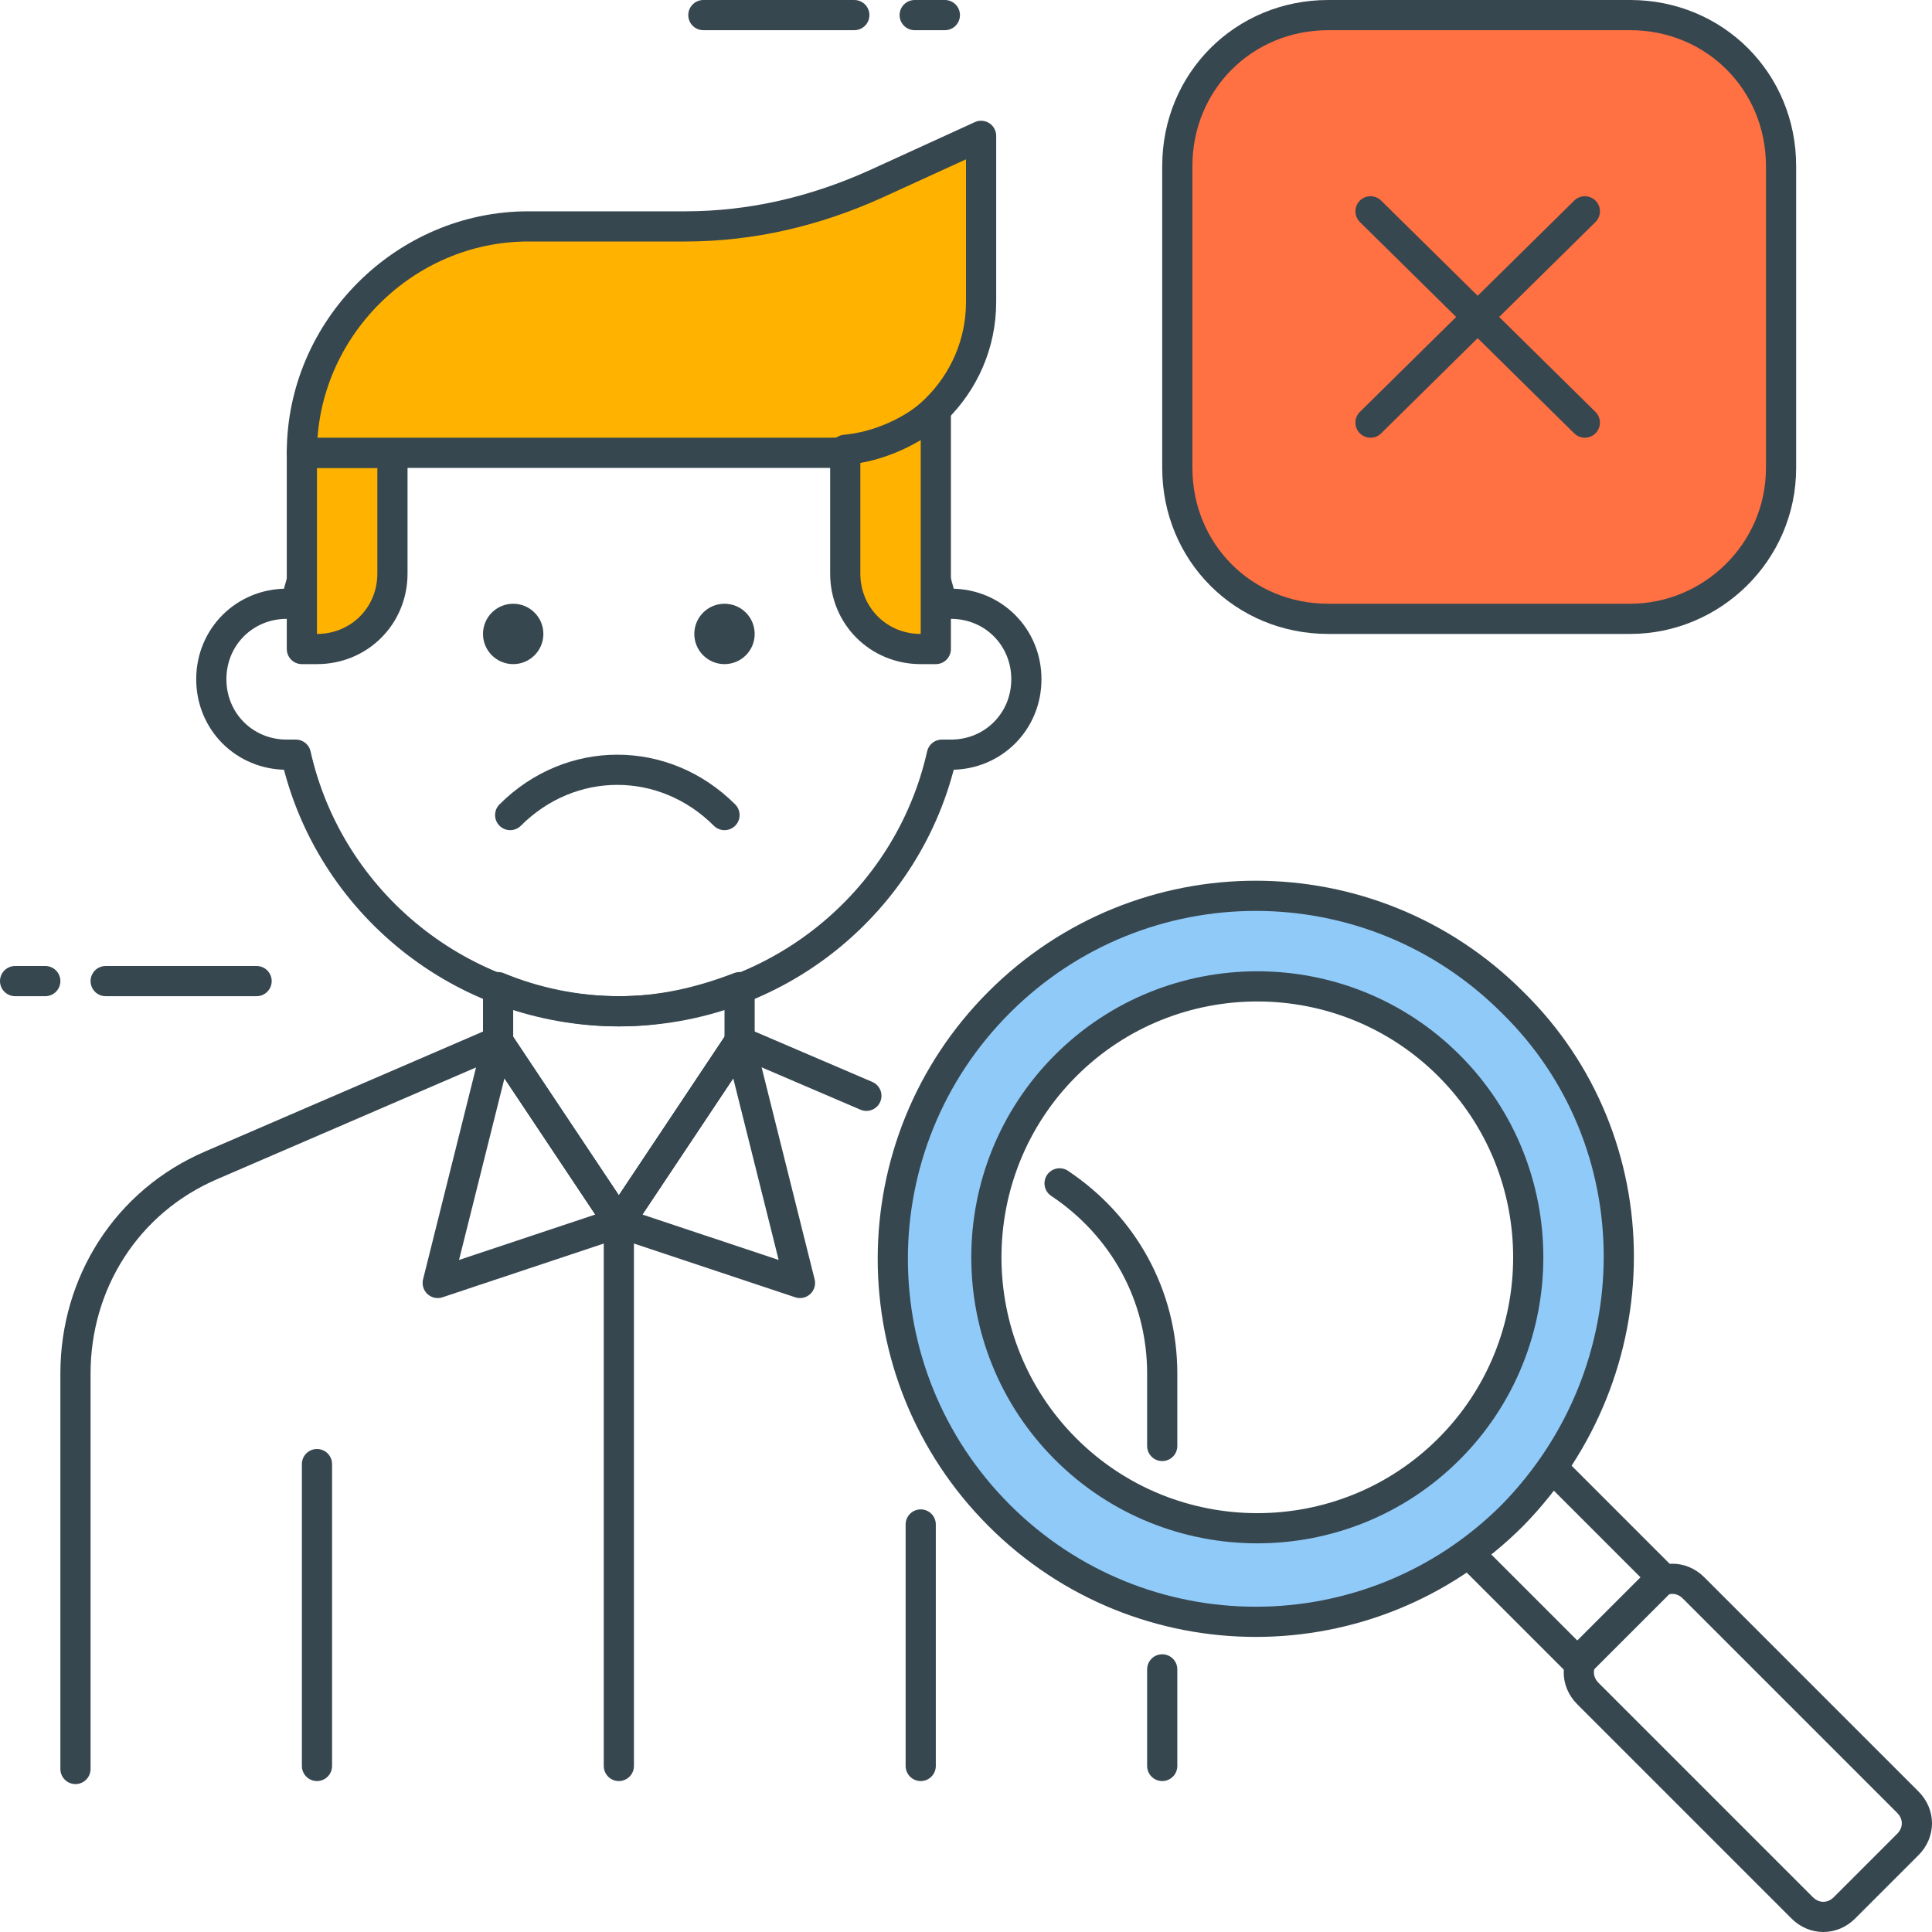 <?xml version="1.0" encoding="utf-8"?>
<!-- Generator: Adobe Illustrator 21.1.0, SVG Export Plug-In . SVG Version: 6.00 Build 0)  -->
<svg version="1.1" id="Icon_Set" xmlns="http://www.w3.org/2000/svg" xmlns:xlink="http://www.w3.org/1999/xlink" x="0px" y="0px"
	 viewBox="0 0 64 64" style="enable-background:new 0 0 64 64;" xml:space="preserve">
<style type="text/css">
	.st0{fill:none;stroke:#37474F;stroke-linecap:round;stroke-linejoin:round;stroke-miterlimit:10;}
	.st1{fill:#FFB300;stroke:#37474F;stroke-linecap:round;stroke-linejoin:round;stroke-miterlimit:10;}
	.st2{fill:#90CAF9;stroke:#37474F;stroke-linecap:round;stroke-linejoin:round;stroke-miterlimit:10;}
	.st3{fill:#FFFFFF;stroke:#37474F;stroke-linecap:round;stroke-linejoin:round;stroke-miterlimit:10;}
	.st4{fill:#FF7043;stroke:#37474F;stroke-linecap:round;stroke-linejoin:round;stroke-miterlimit:10;}
	.st5{fill:#9CCC65;stroke:#37474F;stroke-linecap:round;stroke-linejoin:round;stroke-miterlimit:10;}
	.st6{fill:#37474F;}
	.st7{fill:#37474F;stroke:#37474F;stroke-linecap:round;stroke-linejoin:round;stroke-miterlimit:10;}
	.st8{fill:none;stroke:#37474F;stroke-linecap:square;stroke-linejoin:round;stroke-miterlimit:10;}
</style>
<g id="Not_Suitable_Candidate">
	<g>
		<g>
			<g>
				<path class="st0" d="M31.5,20c-0.1,0-0.2,0-0.3,0c-1.1-4.9-5.5-8.5-10.7-8.5S10.9,15.1,9.8,20c-0.1,0-0.2,0-0.3,0
					C8.1,20,7,21.1,7,22.5S8.1,25,9.5,25c0.1,0,0.2,0,0.3,0c1.1,4.9,5.5,8.5,10.7,8.5s9.6-3.6,10.7-8.5c0.1,0,0.2,0,0.3,0
					c1.4,0,2.5-1.1,2.5-2.5S32.9,20,31.5,20z"/>
				<path class="st1" d="M10.5,21.5H10V15h3v4C13,20.4,11.9,21.5,10.5,21.5z"/>
				<path class="st1" d="M27.5,15H10v0c0-4.1,3.4-7.5,7.5-7.5h5.2C24.9,7.5,27,7,29,6.1l3.5-1.6V10C32.5,12.8,30.2,15,27.5,15z"/>
				<path class="st1" d="M28,14.9V19c0,1.4,1.1,2.5,2.5,2.5H31v-7.9C30.2,14.3,29.1,14.8,28,14.9z"/>
				<g>
					<circle class="st6" cx="24" cy="21" r="1"/>
					<circle class="st6" cx="17" cy="21" r="1"/>
				</g>
				<path class="st0" d="M24,27c-2-2-5.1-2-7.1,0"/>
			</g>
			<g>
				<line class="st0" x1="10.5" y1="58.5" x2="10.5" y2="48.5"/>
				<path class="st0" d="M28.7,36.3l-4.2-1.8l-4,6l-4-6L7,38.6c-2.8,1.2-4.5,3.9-4.5,6.9v13.1"/>
				<path class="st0" d="M38.5,47.9v-2.4c0-2.6-1.3-4.9-3.4-6.3"/>
				<line class="st0" x1="38.5" y1="58.5" x2="38.5" y2="55.3"/>
				<line class="st0" x1="30.5" y1="58.5" x2="30.5" y2="50.5"/>
				<g>
					<polygon class="st0" points="14.5,42.5 20.5,40.5 16.5,34.5 					"/>
					<polygon class="st0" points="24.5,34.5 20.5,40.5 26.5,42.5 					"/>
				</g>
				<path class="st0" d="M20.5,33.5c-1.4,0-2.8-0.3-4-0.8v1.8l4,6l4-6v-1.8C23.2,33.2,21.9,33.5,20.5,33.5z"/>
				<line class="st0" x1="20.5" y1="58.5" x2="20.5" y2="40.5"/>
			</g>
		</g>
		<g>
			<line class="st0" x1="8.5" y1="32.5" x2="3.5" y2="32.5"/>
			<line class="st0" x1="1.5" y1="32.5" x2="0.5" y2="32.5"/>
		</g>
		<g>
			<line class="st0" x1="23.3" y1="0.5" x2="28.3" y2="0.5"/>
			<line class="st0" x1="30.3" y1="0.5" x2="31.3" y2="0.5"/>
		</g>
		<g>
			<path class="st0" d="M50.1,50.1c-0.5,0.5-1,0.9-1.5,1.3l3.7,3.7l2.8-2.8l-3.7-3.7C51,49.1,50.6,49.6,50.1,50.1z"/>
			<path class="st2" d="M50.1,33.2c-4.7-4.7-12.3-4.7-17,0s-4.7,12.3,0,17c4.7,4.7,12.3,4.7,17,0C54.8,45.4,54.8,37.8,50.1,33.2z
				 M48,48c-3.5,3.5-9.2,3.5-12.7,0s-3.5-9.2,0-12.7c3.5-3.5,9.2-3.5,12.7,0C51.5,38.8,51.5,44.5,48,48z"/>
			<path class="st0" d="M54.7,52.6l-2.1,2.1c-0.4,0.4-0.4,1,0,1.4l7.1,7.1c0.4,0.4,1,0.4,1.4,0l2.1-2.1c0.4-0.4,0.4-1,0-1.4
				l-7.1-7.1C55.7,52.2,55.1,52.2,54.7,52.6z"/>
		</g>
		<g>
			<path class="st4" d="M54,20.5H44c-2.8,0-5-2.2-5-5v-10c0-2.8,2.2-5,5-5h10c2.8,0,5,2.2,5,5v10C59,18.3,56.7,20.5,54,20.5z"/>
			<line class="st0" x1="52.5" y1="7" x2="45.4" y2="14"/>
			<line class="st0" x1="52.5" y1="14" x2="45.4" y2="7"/>
		</g>
	</g>
</g>
</svg>
